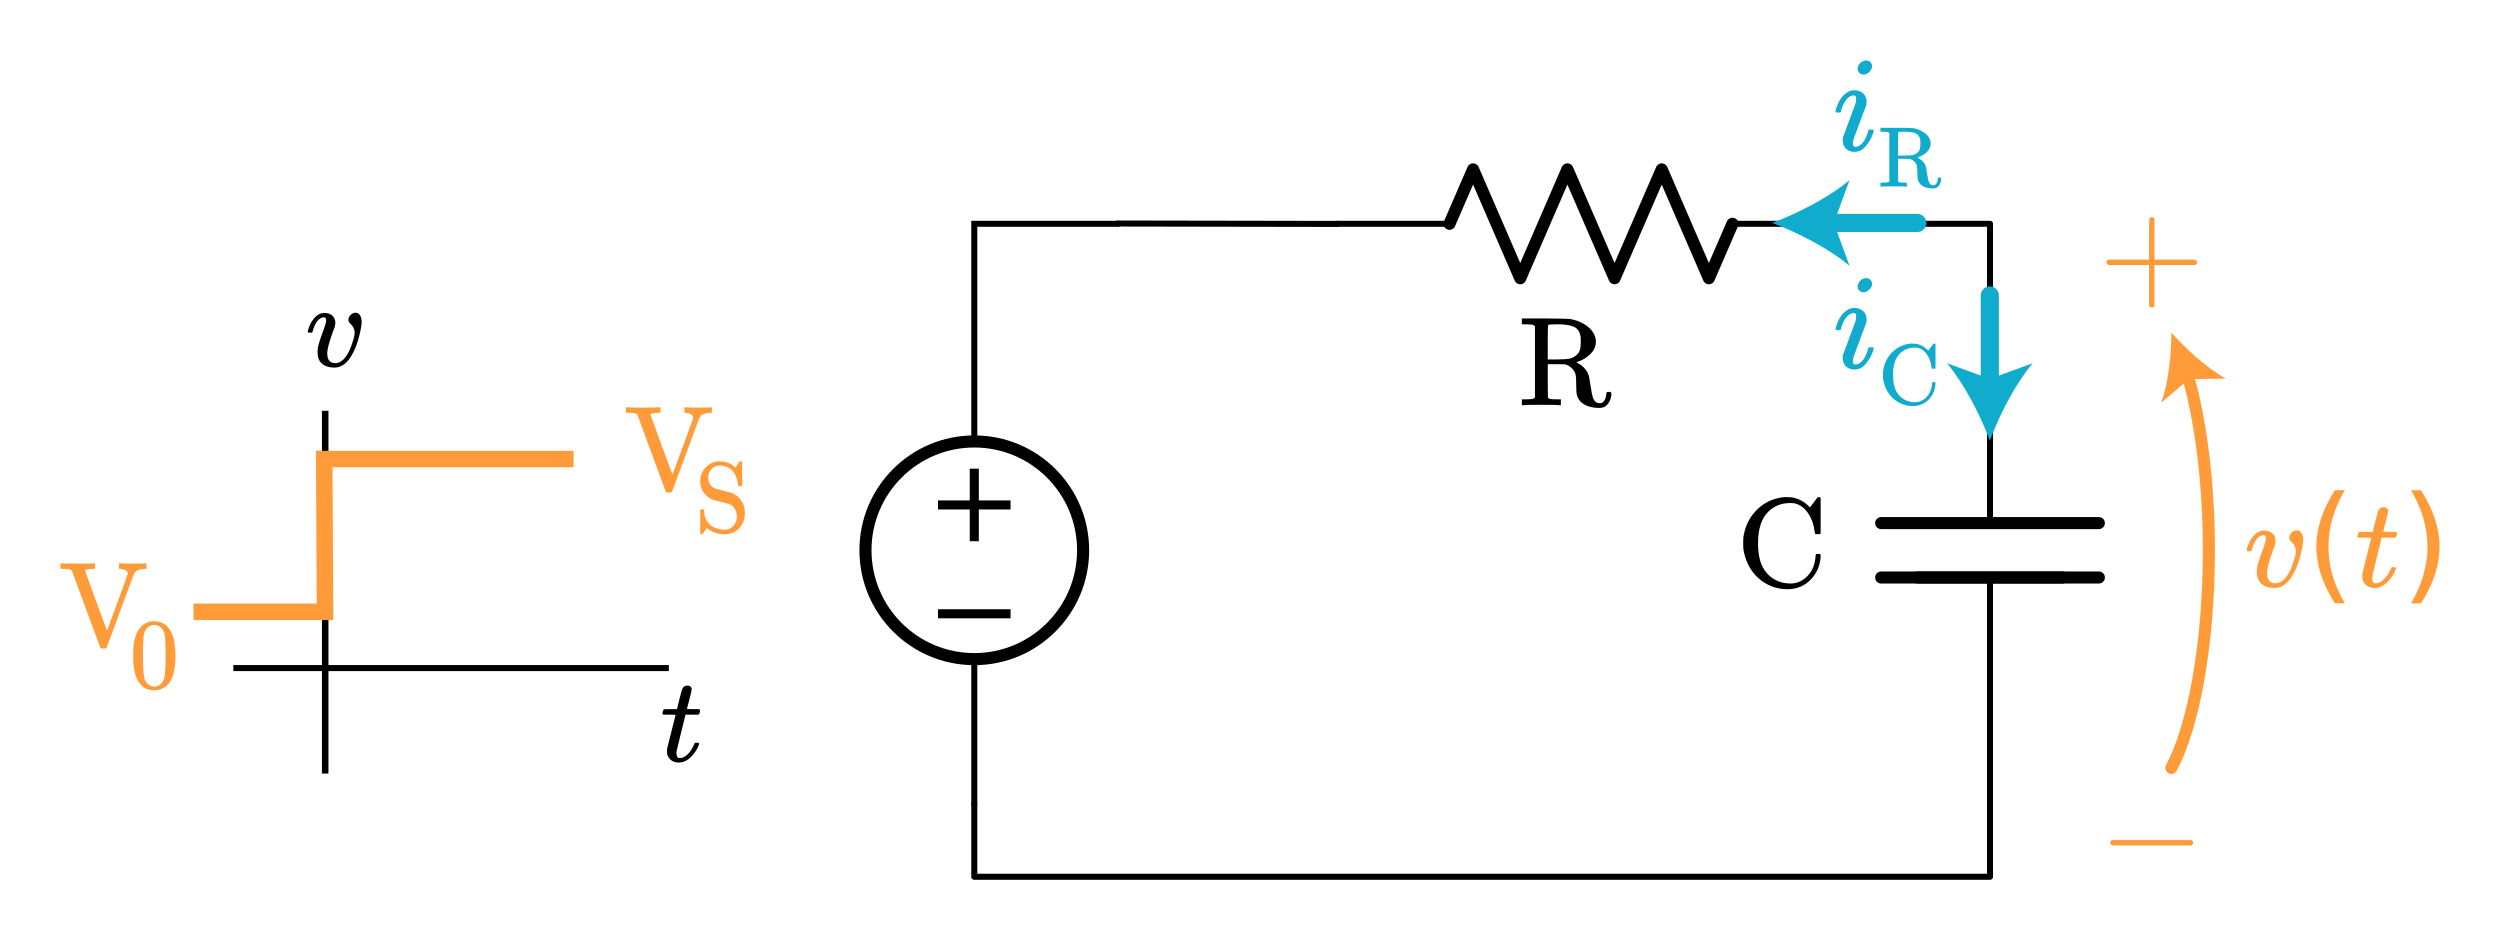 <?xml version="1.0" encoding="UTF-8" standalone="no"?>
<!-- Generator: Adobe Illustrator 19.1.0, SVG Export Plug-In . SVG Version: 6.00 Build 0)  -->

<svg
   xmlns:dc="http://purl.org/dc/elements/1.1/"
   xmlns:cc="http://creativecommons.org/ns#"
   xmlns:rdf="http://www.w3.org/1999/02/22-rdf-syntax-ns#"
   xmlns:svg="http://www.w3.org/2000/svg"
   xmlns="http://www.w3.org/2000/svg"
   xmlns:sodipodi="http://sodipodi.sourceforge.net/DTD/sodipodi-0.dtd"
   xmlns:inkscape="http://www.inkscape.org/namespaces/inkscape"
   version="1.1"
   id="Layer_1"
   x="0px"
   y="0px"
   viewBox="0 0 413.496 155.517"
   xml:space="preserve"
   inkscape:version="0.91 r13725"
   sodipodi:docname="rc_step2a.svg"
   width="413.496"
   height="155.517"><defs
     id="defs4921" /><sodipodi:namedview
     pagecolor="#ffffff"
     bordercolor="#666666"
     borderopacity="1"
     objecttolerance="10"
     gridtolerance="10"
     guidetolerance="10"
     inkscape:pageopacity="0"
     inkscape:pageshadow="2"
     inkscape:window-width="1252"
     inkscape:window-height="737"
     id="namedview4919"
     showgrid="false"
     fit-margin-top="10"
     fit-margin-left="10"
     fit-margin-right="10"
     fit-margin-bottom="10"
     inkscape:zoom="1.6348396"
     inkscape:cx="206.74811"
     inkscape:cy="77.758347"
     inkscape:window-x="0"
     inkscape:window-y="0"
     inkscape:window-maximized="0"
     inkscape:current-layer="Layer_1" /><style
     type="text/css"
     id="style4823">
	.st0{fill:none;stroke:#000000;stroke-width:0.5;stroke-linecap:round;stroke-miterlimit:10;}
	.st1{fill:none;stroke:#000000;stroke-width:0.5;stroke-miterlimit:10;}
	.st2{fill:none;stroke:#11ACCD;stroke-width:3;stroke-linecap:round;stroke-miterlimit:10;}
	.st3{fill:#11ACCD;}
	.st4{fill:none;stroke:#11ACCD;stroke-width:4;stroke-miterlimit:10;}
	.st5{fill:none;stroke:#000000;stroke-linecap:round;stroke-linejoin:round;stroke-miterlimit:10;}
	.st6{fill:none;stroke:#000000;stroke-width:2;stroke-linecap:round;stroke-linejoin:round;stroke-miterlimit:10;}
	.st7{fill:none;stroke:#000000;stroke-width:2;stroke-miterlimit:10;}
	.st8{fill:none;stroke:#000000;stroke-linecap:round;stroke-miterlimit:10;}
	.st9{fill:none;stroke:#000000;stroke-width:1.5;stroke-miterlimit:10;}
	.st10{fill:none;stroke:#000000;stroke-width:1.5;stroke-linecap:round;stroke-miterlimit:10;}
	.st11{fill:none;stroke:#000000;stroke-width:2;stroke-linecap:round;stroke-miterlimit:10;}
	.st12{fill:none;}
	.st13{stroke:#000000;stroke-linecap:round;stroke-linejoin:round;stroke-miterlimit:10;}
	.st14{fill:none;stroke:#000000;stroke-miterlimit:10;}
	.st15{fill:#FFFFFF;stroke:#000000;stroke-miterlimit:10;}
	.st16{fill:#FF9C39;}
	.st17{fill:none;stroke:#E07D10;stroke-width:2;stroke-linecap:round;stroke-miterlimit:10;}
	.st18{fill:#E07D10;}
	.st19{fill:none;stroke:#FF9C39;stroke-width:2;stroke-linecap:round;stroke-miterlimit:10;}
	.st20{fill:none;stroke:#FF9C39;stroke-width:3;stroke-linecap:round;stroke-miterlimit:10;}
	.st21{fill:none;stroke:#1FAB54;stroke-width:3;stroke-miterlimit:10;}
	.st22{fill:#1FAB54;}
	.st23{font-family:'KaTeX_Main-Regular';}
	.st24{font-size:21px;}
	.st25{font-family:'KaTeX_Main-Italic';}
	.st26{fill:none;stroke:#11ACCD;stroke-width:2;stroke-linecap:round;stroke-miterlimit:10;}
</style><circle
     style="fill:none;stroke:#000000;stroke-width:2;stroke-miterlimit:10"
     id="circle4843"
     r="18"
     cy="91.017"
     cx="161.145"
     class="st7" /><path
     style="color:#000000;font-style:normal;font-variant:normal;font-weight:normal;font-stretch:normal;font-size:medium;line-height:normal;font-family:sans-serif;text-indent:0;text-align:start;text-decoration:none;text-decoration-line:none;text-decoration-style:solid;text-decoration-color:#000000;letter-spacing:normal;word-spacing:normal;text-transform:none;direction:ltr;block-progression:tb;writing-mode:lr-tb;baseline-shift:baseline;text-anchor:start;white-space:normal;clip-rule:nonzero;display:inline;overflow:visible;visibility:visible;opacity:1;isolation:auto;mix-blend-mode:normal;color-interpolation:sRGB;color-interpolation-filters:linearRGB;solid-color:#000000;solid-opacity:1;fill:#000000;fill-opacity:1;fill-rule:nonzero;stroke:none;stroke-width:1;stroke-linecap:round;stroke-linejoin:miter;stroke-miterlimit:10;stroke-dasharray:none;stroke-dashoffset:0;stroke-opacity:1;color-rendering:auto;image-rendering:auto;shape-rendering:auto;text-rendering:auto;enable-background:accumulate"
     d="m 160.645,36.517 0,36.5 a 0.5,0.5 0 1 0 1,0 l 0,-35.5 11.465,0 12.035,0 0,-1 -12,0 -12.5,0 z"
     id="polyline4845"
     inkscape:connector-curvature="0" /><line
     style="fill:none;stroke:#000000;stroke-linecap:round;stroke-linejoin:round;stroke-miterlimit:10"
     id="line4847"
     y2="133.017"
     x2="161.145"
     y1="109.017"
     x1="161.145"
     class="st5" /><line
     style="fill:none;stroke:#000000;stroke-width:1.5;stroke-miterlimit:10"
     id="line4849"
     y2="89.517"
     x2="161.145"
     y1="77.517"
     x1="161.145"
     class="st9" /><line
     style="fill:none;stroke:#000000;stroke-width:1.5;stroke-miterlimit:10"
     id="line4851"
     y2="83.517"
     x2="167.145"
     y1="83.517"
     x1="155.145"
     class="st9" /><line
     style="fill:none;stroke:#000000;stroke-width:1.5;stroke-miterlimit:10"
     id="line4853"
     y2="101.517"
     x2="167.145"
     y1="101.517"
     x1="155.145"
     class="st9" /><g
     id="g4855"
     transform="translate(107.145,-16.983)"><polyline
       class="st5"
       points="222,112.5 222,150 222,162 54,162 54,150  "
       id="polyline4857"
       style="fill:none;stroke:#000000;stroke-linecap:round;stroke-linejoin:round;stroke-miterlimit:10" /><line
       class="st6"
       x1="234"
       y1="112.5"
       x2="210"
       y2="112.5"
       id="line4859"
       style="fill:none;stroke:#000000;stroke-width:2;stroke-linecap:round;stroke-linejoin:round;stroke-miterlimit:10" /><line
       class="st6"
       x1="240"
       y1="112.5"
       x2="204"
       y2="112.5"
       id="line4861"
       style="fill:none;stroke:#000000;stroke-width:2;stroke-linecap:round;stroke-linejoin:round;stroke-miterlimit:10" /><polyline
       class="st6"
       points="204,103.5 222,103.5 240,103.5  "
       id="polyline4863"
       style="fill:none;stroke:#000000;stroke-width:2;stroke-linecap:round;stroke-linejoin:round;stroke-miterlimit:10" /><polyline
       class="st5"
       points="222,103.5 222,66 222,54 198,54  "
       id="polyline4865"
       style="fill:none;stroke:#000000;stroke-linecap:round;stroke-linejoin:round;stroke-miterlimit:10" /></g><g
     id="g4867"
     transform="translate(107.145,-16.983)"><line
       class="st5"
       x1="179.4"
       y1="54"
       x2="198"
       y2="54"
       id="line4869"
       style="fill:none;stroke:#000000;stroke-linecap:round;stroke-linejoin:round;stroke-miterlimit:10" /><polyline
       class="st6"
       points="132.6,54 136.5,45 144.3,63 152.1,45 159.9,63 167.7,45 175.5,63 179.4,54  "
       id="polyline4871"
       style="fill:none;stroke:#000000;stroke-width:2;stroke-linecap:round;stroke-linejoin:round;stroke-miterlimit:10" /><line
       class="st5"
       x1="114"
       y1="54"
       x2="132.6"
       y2="54"
       id="line4873"
       style="fill:none;stroke:#000000;stroke-linecap:round;stroke-linejoin:round;stroke-miterlimit:10" /><rect
       x="114"
       y="42"
       class="st12"
       width="84"
       height="24"
       id="rect4875"
       style="fill:none" /></g><g
     style="font-style:normal;font-variant:normal;font-weight:normal;font-stretch:normal;font-size:21px;line-height:125%;font-family:KaTeX_Main;-inkscape-font-specification:'KaTeX_Main, Normal';text-align:start;writing-mode:lr-tb;text-anchor:start"
     id="text4877"><path
       d="m 253.875,53.955 q -0.21,-0.21 -0.42,-0.252 -0.189,-0.042 -1.05,-0.063 l -0.693,0 0,-0.966 3.675,0 q 3.906,0.021 4.305,0.084 0.063,0.021 0.273,0.063 0.945,0.189 1.68,0.588 1.995,1.008 2.289,2.751 0.021,0.105 0.021,0.336 0,1.176 -0.903,2.058 -0.882,0.882 -2.1,1.281 -0.042,0.021 -0.105,0.042 -0.042,0 -0.084,0.021 l -0.042,0.021 q 0.063,0.063 0.231,0.126 1.512,0.84 1.869,2.226 0.021,0.084 0.231,1.386 0.21,1.302 0.231,1.386 0.147,0.756 0.357,1.113 0.231,0.357 0.588,0.483 0.084,0.042 0.357,0.042 l 0.105,0 q 0.273,0 0.504,-0.231 0.42,-0.42 0.483,-1.26 0,-0.231 0.063,-0.294 0.084,-0.084 0.357,-0.084 0.252,0 0.336,0.063 0.084,0.042 0.084,0.252 0,0.756 -0.378,1.386 -0.357,0.609 -0.882,0.84 -0.336,0.126 -0.882,0.126 -3.129,-0.126 -3.612,-2.352 -0.042,-0.231 -0.063,-1.533 0,-1.302 -0.126,-1.743 -0.189,-0.567 -0.63,-0.966 -0.42,-0.42 -0.966,-0.588 l -0.21,-0.042 -1.386,-0.021 -1.386,0 0,2.751 0.021,2.751 q 0.147,0.21 0.357,0.252 0.231,0.042 1.092,0.063 l 0.693,0 0,0.966 -0.231,0 q -0.336,-0.063 -2.982,-0.063 -2.667,0 -3.003,0.063 l -0.231,0 0,-0.966 0.693,0 q 0.861,-0.021 1.05,-0.063 0.21,-0.042 0.42,-0.252 l 0,-11.781 z m 7.56,1.743 q -0.21,-1.26 -1.134,-1.659 -0.903,-0.399 -2.772,-0.399 -0.315,0 -0.714,0.021 -0.399,0 -0.42,0 -0.273,0.021 -0.336,0.168 -0.063,0.084 -0.063,2.856 l 0,2.772 1.218,0 q 1.575,0 2.331,-0.126 0.756,-0.147 1.323,-0.714 0.357,-0.357 0.462,-0.798 0.126,-0.441 0.126,-1.281 0,-0.672 -0.021,-0.84 z"
       style="font-style:normal;font-variant:normal;font-weight:normal;font-stretch:normal;font-size:21px;line-height:125%;font-family:KaTeX_Main;-inkscape-font-specification:'KaTeX_Main, Normal';text-align:start;writing-mode:lr-tb;text-anchor:start"
       id="path4187" /></g><g
     style="font-style:normal;font-variant:normal;font-weight:normal;font-stretch:normal;font-size:21px;line-height:125%;font-family:KaTeX_Main;-inkscape-font-specification:'KaTeX_Main, Normal';text-align:start;writing-mode:lr-tb;text-anchor:start"
     id="text4879"><path
       d="m 301.006,91.62 0.126,0.126 0,0.315 q -0.105,1.89 -1.239,3.339 -1.134,1.449 -2.919,1.911 -0.609,0.147 -1.365,0.147 -0.777,0 -1.323,-0.126 -2.352,-0.462 -3.969,-2.226 -1.596,-1.764 -1.974,-4.368 -0.021,-0.189 -0.021,-0.903 0,-0.693 0.021,-0.903 0.357,-2.562 1.974,-4.326 1.617,-1.785 3.969,-2.268 0.672,-0.126 1.071,-0.126 0.042,0 0.168,0.021 0.126,0 0.189,0 0.504,0 0.714,0.042 1.533,0.273 2.667,1.386 l 0.273,0.252 0.63,-0.819 q 0.567,-0.777 0.651,-0.861 0.021,0 0.084,0 0.063,-0.021 0.126,-0.021 0.147,0 0.273,0.126 l 0,5.88 -0.126,0.126 -0.714,0 q -0.126,-0.126 -0.147,-0.357 -0.189,-1.722 -1.008,-2.982 -0.819,-1.26 -1.995,-1.659 -0.399,-0.147 -1.05,-0.147 -2.184,0 -3.654,1.47 -1.659,1.659 -1.659,5.166 0,2.541 0.798,4.011 0.651,1.239 1.848,1.953 1.218,0.714 2.709,0.714 1.533,0 2.667,-1.092 1.134,-1.113 1.386,-2.604 0.105,-0.525 0.105,-0.924 0,-0.147 0.126,-0.273 l 0.588,0 z"
       style="font-style:normal;font-variant:normal;font-weight:normal;font-stretch:normal;font-size:21px;line-height:125%;font-family:KaTeX_Main;-inkscape-font-specification:'KaTeX_Main, Normal';text-align:start;writing-mode:lr-tb;text-anchor:start"
       id="path4190" /></g><g
     style="font-style:normal;font-variant:normal;font-weight:normal;font-stretch:normal;font-size:22.5px;line-height:125%;font-family:KaTeX_Main;-inkscape-font-specification:'KaTeX_Main, Normal';text-align:start;writing-mode:lr-tb;text-anchor:start;fill:#ff9c39"
     id="text4881"><path
       d="m 349.35,139.842 q -0.315,-0.158 -0.315,-0.45 0,-0.292 0.315,-0.45 l 13.072,0 q 0.338,0.18 0.338,0.45 0,0.27 -0.338,0.45 l -13.072,0 z"
       style="font-style:normal;font-variant:normal;font-weight:normal;font-stretch:normal;font-size:22.5px;line-height:125%;font-family:KaTeX_Main;-inkscape-font-specification:'KaTeX_Main, Normal';text-align:start;writing-mode:lr-tb;text-anchor:start;fill:#ff9c39"
       id="path4193" /></g><g
     style="font-style:normal;font-variant:normal;font-weight:normal;font-stretch:normal;font-size:21px;line-height:125%;font-family:KaTeX_Math;-inkscape-font-specification:'KaTeX_Math, Normal';text-align:start;writing-mode:lr-tb;text-anchor:start;fill:#ff9c39"
     id="text4883"><path
       d="m 376.206,97.248 q -1.344,0 -2.142,-0.672 -0.777,-0.693 -0.777,-2.016 0,-0.378 0.042,-0.714 0.189,-1.008 0.987,-3.087 l 0.336,-1.008 q 0.126,-0.378 0.126,-0.714 0,-0.525 -0.399,-0.525 -0.147,0 -0.336,0.063 -1.071,0.378 -1.617,2.415 0,0.021 -0.021,0.084 -0.021,0.042 -0.042,0.063 0,0 -0.021,0.021 -0.021,0.021 -0.084,0.021 -0.042,0 -0.084,0 -0.042,0 -0.168,0 l -0.294,0 q -0.126,-0.126 -0.126,-0.189 0,-0.063 0.063,-0.315 0.504,-1.659 1.554,-2.478 0.567,-0.441 1.302,-0.441 0.819,0 1.344,0.462 0.525,0.462 0.525,1.218 0,0.357 -0.063,0.546 0,0.147 -0.315,0.924 -0.966,2.625 -1.029,3.738 0,0.567 0.105,0.924 0.273,0.903 1.323,0.903 0.567,0 1.008,-0.336 1.302,-0.861 2.163,-3.969 0.168,-0.588 0.168,-0.966 0,-0.924 -0.819,-1.659 -0.273,-0.252 -0.273,-0.567 0,-0.483 0.378,-0.861 0.399,-0.399 0.882,-0.399 0.504,0 0.777,0.483 0.273,0.462 0.273,1.113 0,0.735 -0.42,2.415 -0.399,1.617 -1.008,2.814 -1.323,2.709 -3.318,2.709 z"
       style="font-style:normal;font-variant:normal;font-weight:normal;font-stretch:normal;font-size:21px;line-height:125%;font-family:KaTeX_Math;-inkscape-font-specification:'KaTeX_Math, Normal';text-align:start;writing-mode:lr-tb;text-anchor:start;fill:#ff9c39"
       id="path4196" /><path
       d="m 387.828,81.083 q -1.374,2.358 -2.041,4.666 -0.666,2.307 -0.666,4.676 0,2.369 0.666,4.696 0.677,2.317 2.041,4.666 l -1.641,0 q -1.538,-2.41 -2.307,-4.737 -0.759,-2.328 -0.759,-4.625 0,-2.287 0.759,-4.604 0.759,-2.317 2.307,-4.737 l 1.641,0 z"
       style="font-style:normal;font-variant:normal;font-weight:normal;font-stretch:normal;font-size:21px;line-height:125%;font-family:KaTeX_Math;-inkscape-font-specification:'KaTeX_Math, Normal';text-align:start;writing-mode:lr-tb;text-anchor:start;fill:#ff9c39"
       id="path4198" /><path
       d="m 390.066,88.932 q -0.147,-0.147 -0.147,-0.21 0,-0.084 0.063,-0.336 0.084,-0.273 0.105,-0.294 0.042,-0.105 0.189,-0.105 0.168,-0.021 1.071,-0.021 l 1.113,0 0.399,-1.68 q 0.441,-1.701 0.504,-1.827 0.252,-0.588 0.966,-0.588 0.273,0.021 0.462,0.189 0.21,0.168 0.21,0.441 0,0.252 -0.399,1.785 -0.084,0.357 -0.21,0.798 -0.105,0.42 -0.168,0.63 l -0.042,0.21 q 0,0.042 1.05,0.042 l 1.071,0 q 0.147,0.147 0.147,0.231 0,0.462 -0.273,0.735 l -2.247,0 -0.756,3.045 q -0.777,3.129 -0.798,3.297 -0.021,0.105 -0.021,0.315 0,0.882 0.567,0.882 0.147,0 0.252,-0.021 1.05,-0.189 1.911,-1.68 0.21,-0.336 0.378,-0.777 0.042,-0.126 0.105,-0.147 0.063,-0.042 0.315,-0.042 0.42,0 0.42,0.168 0,0.042 -0.084,0.252 -0.231,0.672 -0.756,1.365 -0.504,0.672 -1.029,1.071 -0.777,0.588 -1.659,0.588 -0.756,0 -1.302,-0.378 -0.525,-0.399 -0.714,-1.029 -0.042,-0.168 -0.042,-0.567 l 0,-0.378 0.735,-2.94 q 0.735,-2.961 0.756,-2.982 0,-0.042 -1.071,-0.042 l -1.071,0 z"
       style="font-style:normal;font-variant:normal;font-weight:normal;font-stretch:normal;font-size:21px;line-height:125%;font-family:KaTeX_Math;-inkscape-font-specification:'KaTeX_Math, Normal';text-align:start;writing-mode:lr-tb;text-anchor:start;fill:#ff9c39"
       id="path4200" /><path
       d="m 398.79,81.083 1.641,0 q 1.538,2.42 2.297,4.737 0.769,2.317 0.769,4.604 0,2.297 -0.769,4.625 -0.759,2.328 -2.297,4.737 l -1.641,0 q 1.364,-2.348 2.03,-4.666 0.677,-2.328 0.677,-4.696 0,-2.369 -0.677,-4.676 -0.667,-2.307 -2.03,-4.666 z"
       style="font-style:normal;font-variant:normal;font-weight:normal;font-stretch:normal;font-size:21px;line-height:125%;font-family:KaTeX_Math;-inkscape-font-specification:'KaTeX_Math, Normal';text-align:start;writing-mode:lr-tb;text-anchor:start;fill:#ff9c39"
       id="path4202" /></g><g
     style="font-style:normal;font-variant:normal;font-weight:normal;font-stretch:normal;font-size:20px;line-height:125%;font-family:KaTeX_Main;-inkscape-font-specification:'KaTeX_Main, Normal';text-align:start;writing-mode:lr-tb;text-anchor:start;fill:#ff9c39"
     id="text4887"><path
       d="m 11.9,94.426 q -0.22,-0.22 -0.4,-0.26 -0.18,-0.06 -0.92,-0.08 l -0.58,0 0,-0.92 0.18,0 q 0.28,0.06 2.48,0.06 2.4,0 2.84,-0.06 l 0.22,0 0,0.92 -0.42,0 q -0.92,0.02 -1.14,0.22 -0.08,0.06 -0.08,0.12 0,0.04 1.8,4.96 1.8,4.92 1.82,4.92 0.78,-2.1 1.72,-4.64 1.7,-4.6 1.7,-4.78 0,-0.38 -0.42,-0.58 -0.42,-0.22 -0.92,-0.22 l -0.1,0 0,-0.92 0.18,0 q 0.34,0.06 2.3,0.06 1.72,0 1.94,-0.06 l 0.12,0 0,0.92 -0.14,0 q -1.48,0 -1.92,0.82 0,0.02 -2.26,6.1 -2.24,6.08 -2.26,6.1 -0.06,0.16 -0.36,0.16 l -0.18,0 -0.18,0 q -0.28,0 -0.34,-0.16 -0.04,-0.04 -2.34,-6.34 -2.34,-6.28 -2.34,-6.34 z"
       style="font-style:normal;font-variant:normal;font-weight:normal;font-stretch:normal;font-size:20px;line-height:125%;font-family:KaTeX_Main;-inkscape-font-specification:'KaTeX_Main, Normal';text-align:start;writing-mode:lr-tb;text-anchor:start;fill:#ff9c39"
       id="path4205" /></g><g
     style="font-style:normal;font-variant:normal;font-weight:normal;font-stretch:normal;font-size:16.621px;line-height:125%;font-family:KaTeX_Main;-inkscape-font-specification:'KaTeX_Main, Normal';text-align:start;writing-mode:lr-tb;text-anchor:start;fill:#ff9c39"
     id="text4889"><path
       d="m 22.966,104.095 q 0.931,-1.346 2.543,-1.346 1.213,0 2.128,0.831 0.449,0.432 0.765,1.13 0.615,1.38 0.615,3.79 0,2.576 -0.715,3.939 -0.465,0.964 -1.363,1.396 -0.698,0.349 -1.413,0.349 -1.911,0 -2.792,-1.745 -0.715,-1.363 -0.715,-3.939 0,-1.546 0.199,-2.543 0.216,-1.014 0.748,-1.862 z m 3.74,-0.199 q -0.482,-0.532 -1.18,-0.532 -0.698,0 -1.197,0.532 -0.366,0.382 -0.499,0.931 -0.133,0.548 -0.166,1.895 0,0.1 -0.017,0.648 0,0.548 0,0.914 0,1.596 0.033,2.227 0.066,1.163 0.199,1.679 0.133,0.499 0.499,0.864 0.449,0.499 1.147,0.499 0.681,0 1.13,-0.499 0.366,-0.366 0.499,-0.864 0.133,-0.515 0.199,-1.679 0.033,-0.632 0.033,-2.227 0,-0.366 -0.017,-0.914 0,-0.548 0,-0.648 -0.033,-1.346 -0.166,-1.895 -0.133,-0.548 -0.499,-0.931 z"
       style="font-style:normal;font-variant:normal;font-weight:normal;font-stretch:normal;font-size:16.621px;line-height:125%;font-family:KaTeX_Main;-inkscape-font-specification:'KaTeX_Main, Normal';text-align:start;writing-mode:lr-tb;text-anchor:start;fill:#ff9c39"
       id="path4208" /></g><g
     style="font-style:normal;font-variant:normal;font-weight:normal;font-stretch:normal;font-size:20px;line-height:125%;font-family:KaTeX_Main;-inkscape-font-specification:'KaTeX_Main, Normal';text-align:start;writing-mode:lr-tb;text-anchor:start;fill:#ff9c39;fill-opacity:1;stroke:none;stroke-opacity:1"
     id="text4893"><path
       d="m 105.425,68.617 q -0.22,-0.22 -0.4,-0.26 -0.18,-0.06 -0.92,-0.08 l -0.58,0 0,-0.92 0.18,0 q 0.28,0.06 2.48,0.06 2.4,0 2.84,-0.06 l 0.22,0 0,0.92 -0.42,0 q -0.92,0.02 -1.14,0.22 -0.08,0.06 -0.08,0.12 0,0.04 1.8,4.96 1.8,4.92 1.82,4.92 0.78,-2.1 1.72,-4.64 1.7,-4.6 1.7,-4.78 0,-0.38 -0.42,-0.58 -0.42,-0.22 -0.92,-0.22 l -0.1,0 0,-0.92 0.18,0 q 0.34,0.06 2.3,0.06 1.72,0 1.94,-0.06 l 0.12,0 0,0.92 -0.14,0 q -1.48,0 -1.92,0.82 0,0.02 -2.26,6.1 -2.24,6.08 -2.26,6.1 -0.06,0.16 -0.36,0.16 l -0.18,0 -0.18,0 q -0.28,0 -0.34,-0.16 -0.04,-0.04 -2.34,-6.34 -2.34,-6.28 -2.34,-6.34 z"
       style="font-style:normal;font-variant:normal;font-weight:normal;font-stretch:normal;font-size:20px;line-height:125%;font-family:KaTeX_Main;-inkscape-font-specification:'KaTeX_Main, Normal';text-align:start;writing-mode:lr-tb;text-anchor:start;fill:#ff9c39;fill-opacity:1;stroke:none;stroke-opacity:1"
       id="path4211" /></g><g
     style="font-style:normal;font-variant:normal;font-weight:normal;font-stretch:normal;font-size:16.621px;line-height:125%;font-family:KaTeX_Main;-inkscape-font-specification:'KaTeX_Main, Normal';text-align:start;writing-mode:lr-tb;text-anchor:start;fill:#ff9c39;fill-opacity:1;stroke:none;stroke-opacity:1"
     id="text4895"><path
       d="m 116.374,84.237 q 0.1,0.1 0.1,0.216 0,1.479 0.947,2.327 0.964,0.831 2.543,0.831 0.199,0 0.266,-0.017 0.731,-0.15 1.18,-0.748 0.465,-0.598 0.465,-1.413 0,-0.715 -0.382,-1.296 -0.366,-0.598 -0.947,-0.798 -0.931,-0.233 -1.23,-0.316 -1.247,-0.299 -1.28,-0.316 -0.964,-0.332 -1.596,-1.163 -0.632,-0.848 -0.632,-1.961 0,-0.997 0.515,-1.778 0.515,-0.781 1.28,-1.163 0.665,-0.332 1.33,-0.332 1.313,0 2.128,0.565 0.249,0.166 0.565,0.482 l 0.349,-0.515 q 0.083,-0.116 0.166,-0.249 0.1,-0.133 0.166,-0.216 l 0.05,-0.066 q 0.017,0 0.067,0 0.05,-0.017 0.1,-0.017 0.116,0 0.216,0.1 l 0,3.939 -0.1,0.1 -0.299,0 q -0.183,0 -0.216,-0.05 -0.033,-0.05 -0.083,-0.332 -0.283,-2.094 -1.679,-2.776 -0.615,-0.266 -1.247,-0.266 -0.864,0 -1.429,0.565 -0.548,0.549 -0.548,1.429 0,0.565 0.283,1.047 0.283,0.465 0.798,0.731 0.166,0.083 1.562,0.416 1.18,0.316 1.263,0.349 0.947,0.366 1.546,1.247 0.615,0.864 0.615,2.044 0,1.363 -0.748,2.31 -0.748,0.931 -1.961,1.18 -0.166,0.033 -0.598,0.033 -1.762,0 -2.859,-0.964 -0.083,-0.083 -0.116,-0.066 -0.067,0.083 -0.249,0.349 -0.183,0.249 -0.332,0.449 -0.15,0.216 -0.15,0.233 -0.033,0.017 -0.166,0.017 -0.116,0 -0.216,-0.1 l 0,-1.945 q 0,-1.978 0.017,-2.011 0.033,-0.083 0.332,-0.083 l 0.216,0 z"
       style="font-style:normal;font-variant:normal;font-weight:normal;font-stretch:normal;font-size:16.621px;line-height:125%;font-family:KaTeX_Main;-inkscape-font-specification:'KaTeX_Main, Normal';text-align:start;writing-mode:lr-tb;text-anchor:start;fill:#ff9c39;fill-opacity:1;stroke:none;stroke-opacity:1"
       id="path4214" /></g><g
     style="font-style:normal;font-variant:normal;font-weight:normal;font-stretch:normal;font-size:22.5px;line-height:125%;font-family:KaTeX_Main;-inkscape-font-specification:'KaTeX_Main, Normal';text-align:start;writing-mode:lr-tb;text-anchor:start;fill:#ff9c39"
     id="text4897"><path
       d="m 348.72,43.843 q -0.315,-0.158 -0.315,-0.45 0,-0.292 0.315,-0.45 l 6.728,0 0,-3.375 0.022,-3.375 q 0.225,-0.292 0.427,-0.292 0.292,0 0.45,0.338 l 0,6.705 6.705,0 q 0.338,0.18 0.338,0.45 0,0.27 -0.338,0.45 l -6.705,0 0,6.705 q -0.158,0.315 -0.45,0.315 -0.292,0 -0.45,-0.315 l 0,-6.705 -6.728,0 z"
       style="font-style:normal;font-variant:normal;font-weight:normal;font-stretch:normal;font-size:22.5px;line-height:125%;font-family:KaTeX_Main;-inkscape-font-specification:'KaTeX_Main, Normal';text-align:start;writing-mode:lr-tb;text-anchor:start;fill:#ff9c39"
       id="path4217" /></g><g
     id="g4899"
     transform="translate(107.145,-16.983)"><g
       id="g4901"><path
         class="st19"
         d="m 252,144 c 3.7,-7 6.2,-20.5 6.2,-36 0,-11.4 -1.4,-21.8 -3.6,-29.3"
         id="path4903"
         inkscape:connector-curvature="0"
         style="fill:none;stroke:#ff9c39;stroke-width:2;stroke-linecap:round;stroke-miterlimit:10" /><g
         id="g4905"><path
           class="st16"
           d="m 252,72 c 2.4,2.7 5.9,5.9 9,7.6 l -6.1,0.1 -4.6,3.9 c 1.2,-3.2 1.7,-8 1.7,-11.6 z"
           id="path4907"
           inkscape:connector-curvature="0"
           style="fill:#ff9c39" /></g></g></g><path
     style="fill:none;fill-rule:evenodd;stroke:#000000;stroke-width:1px;stroke-linecap:butt;stroke-linejoin:miter;stroke-opacity:1"
     d="m 184.65,36.971 36.747,0.065"
     id="path4962"
     inkscape:connector-curvature="0" /><path
     style="fill:none;fill-rule:evenodd;stroke:#000000;stroke-width:1px;stroke-linecap:butt;stroke-linejoin:miter;stroke-opacity:1"
     d="m 38.595,110.498 72.03,0"
     id="path4964"
     inkscape:connector-curvature="0" /><path
     style="fill:none;fill-rule:evenodd;stroke:#000000;stroke-width:1.077;stroke-linecap:butt;stroke-linejoin:miter;stroke-miterlimit:4;stroke-dasharray:none;stroke-opacity:1"
     d="m 53.788,67.946 0,59.997"
     id="path4966"
     inkscape:connector-curvature="0" /><path
     style="fill:none;fill-rule:evenodd;stroke:#ff9c39;stroke-width:2.731;stroke-linecap:butt;stroke-linejoin:miter;stroke-miterlimit:4;stroke-dasharray:none;stroke-opacity:1"
     d="m 32.014,101.191 21.745,0 -0.132,-25.266 41.241,0"
     id="path4968"
     inkscape:connector-curvature="0"
     sodipodi:nodetypes="cccc" /><g
     style="font-style:normal;font-variant:normal;font-weight:normal;font-stretch:normal;font-size:40px;line-height:125%;font-family:KaTeX_Main;-inkscape-font-specification:'KaTeX_Main, Normal';text-align:start;letter-spacing:0px;word-spacing:0px;writing-mode:lr-tb;text-anchor:start;fill:#000000;fill-opacity:1;stroke:none;stroke-width:1px;stroke-linecap:butt;stroke-linejoin:miter;stroke-opacity:1"
     id="text5098"><path
       d="m 109.704,118.204 q -0.14,-0.14 -0.14,-0.2 0,-0.08 0.06,-0.32 0.08,-0.26 0.1,-0.28 0.04,-0.1 0.18,-0.1 0.16,-0.02 1.02,-0.02 l 1.06,0 0.38,-1.6 q 0.42,-1.62 0.48,-1.74 0.24,-0.56 0.92,-0.56 0.26,0.02 0.44,0.18 0.2,0.16 0.2,0.42 0,0.24 -0.38,1.7 -0.08,0.34 -0.2,0.76 -0.1,0.4 -0.16,0.6 l -0.04,0.2 q 0,0.04 1,0.04 l 1.02,0 q 0.14,0.14 0.14,0.22 0,0.44 -0.26,0.7 l -2.14,0 -0.72,2.9 q -0.74,2.98 -0.76,3.14 -0.02,0.1 -0.02,0.3 0,0.84 0.54,0.84 0.14,0 0.24,-0.02 1,-0.18 1.82,-1.6 0.2,-0.32 0.36,-0.74 0.04,-0.12 0.1,-0.14 0.06,-0.04 0.3,-0.04 0.4,0 0.4,0.16 0,0.04 -0.08,0.24 -0.22,0.64 -0.72,1.3 -0.48,0.64 -0.98,1.02 -0.74,0.56 -1.58,0.56 -0.72,0 -1.24,-0.36 -0.5,-0.38 -0.68,-0.98 -0.04,-0.16 -0.04,-0.54 l 0,-0.36 0.7,-2.8 q 0.7,-2.82 0.72,-2.84 0,-0.04 -1.02,-0.04 l -1.02,0 z"
       style="font-style:normal;font-variant:normal;font-weight:normal;font-stretch:normal;font-size:20px;line-height:125%;font-family:KaTeX_Math;-inkscape-font-specification:'KaTeX_Math, Normal';text-align:start;writing-mode:lr-tb;text-anchor:start"
       id="path4220" /></g><g
     style="font-style:normal;font-variant:normal;font-weight:normal;font-stretch:normal;font-size:40px;line-height:125%;font-family:KaTeX_Main;-inkscape-font-specification:'KaTeX_Main, Normal';text-align:start;letter-spacing:0px;word-spacing:0px;writing-mode:lr-tb;text-anchor:start;fill:#000000;fill-opacity:1;stroke:none;stroke-width:1px;stroke-linecap:butt;stroke-linejoin:miter;stroke-opacity:1"
     id="text5098-2"><path
       d="m 55.301,60.801 q -1.28,0 -2.04,-0.64 -0.74,-0.66 -0.74,-1.92 0,-0.36 0.04,-0.68 0.18,-0.96 0.94,-2.94 l 0.32,-0.96 q 0.12,-0.36 0.12,-0.68 0,-0.5 -0.38,-0.5 -0.14,0 -0.32,0.06 -1.02,0.36 -1.54,2.3 0,0.02 -0.02,0.08 -0.02,0.04 -0.04,0.06 0,0 -0.02,0.02 -0.02,0.02 -0.08,0.02 -0.04,0 -0.08,0 -0.04,0 -0.16,0 l -0.28,0 q -0.12,-0.12 -0.12,-0.18 0,-0.06 0.06,-0.3 0.48,-1.58 1.48,-2.36 0.54,-0.42 1.24,-0.42 0.78,0 1.28,0.44 0.5,0.44 0.5,1.16 0,0.34 -0.06,0.52 0,0.14 -0.3,0.88 -0.92,2.5 -0.98,3.56 0,0.54 0.1,0.88 0.26,0.86 1.26,0.86 0.54,0 0.96,-0.32 1.24,-0.82 2.06,-3.78 0.16,-0.56 0.16,-0.92 0,-0.88 -0.78,-1.58 -0.26,-0.24 -0.26,-0.54 0,-0.46 0.36,-0.82 0.38,-0.38 0.84,-0.38 0.48,0 0.74,0.46 0.26,0.44 0.26,1.06 0,0.7 -0.4,2.3 -0.38,1.54 -0.96,2.68 -1.26,2.58 -3.16,2.58 z"
       style="font-style:normal;font-variant:normal;font-weight:normal;font-stretch:normal;font-size:20px;line-height:125%;font-family:KaTeX_Math;-inkscape-font-specification:'KaTeX_Math, Normal';text-align:start;writing-mode:lr-tb;text-anchor:start"
       id="path4223" /></g><g
     style="font-style:normal;font-variant:normal;font-weight:normal;font-stretch:normal;font-size:22.5px;line-height:125%;font-family:KaTeX_Math;-inkscape-font-specification:'KaTeX_Math, Normal';text-align:start;writing-mode:lr-tb;text-anchor:start;fill:#11accd;stroke:none;stroke-width:3;stroke-miterlimit:10"
     id="text5965"><path
       d="m 307.254,11.372 q 0,-0.517 0.427,-0.945 0.427,-0.427 0.99,-0.427 0.405,0 0.675,0.27 0.292,0.27 0.292,0.675 0,0.495 -0.45,0.945 -0.45,0.45 -0.99,0.45 -0.405,0 -0.675,-0.27 -0.27,-0.27 -0.27,-0.698 z m -0.517,13.748 q -0.877,0 -1.417,-0.517 -0.54,-0.517 -0.54,-1.395 0,-0.383 0.045,-0.517 0,-0.045 1.035,-2.768 1.035,-2.745 1.035,-2.79 0.113,-0.36 0.113,-0.81 0,-0.54 -0.383,-0.54 l -0.045,0 q -0.54,0 -1.035,0.517 -0.72,0.743 -1.058,2.115 0,0.022 -0.022,0.09 -0.022,0.045 -0.045,0.068 0,0 -0.022,0.022 -0.022,0.022 -0.09,0.022 -0.045,0 -0.09,0 -0.045,0 -0.18,0 l -0.315,0 q -0.135,-0.135 -0.135,-0.203 0,-0.068 0.068,-0.315 0.585,-1.935 1.71,-2.7 0.608,-0.472 1.305,-0.472 0.9,0 1.485,0.517 0.585,0.517 0.585,1.395 0,0.292 -0.113,0.675 -0.022,0.045 -1.035,2.768 l -1.012,2.723 q -0.113,0.495 -0.113,0.72 0,0.562 0.383,0.562 0.315,0 0.562,-0.135 0.99,-0.472 1.552,-2.362 0.068,-0.27 0.113,-0.315 0.068,-0.045 0.383,-0.045 0.203,0 0.27,0.022 0.09,0 0.135,0.045 0.045,0.045 0.045,0.158 0,0.09 -0.068,0.292 -0.427,1.282 -1.238,2.228 -0.787,0.945 -1.867,0.945 z"
       style="font-style:normal;font-variant:normal;font-weight:normal;font-stretch:normal;font-size:22.5px;line-height:125%;font-family:KaTeX_Math;-inkscape-font-specification:'KaTeX_Math, Normal';text-align:start;writing-mode:lr-tb;text-anchor:start;fill:#11accd;stroke:none;stroke-width:3;stroke-miterlimit:10"
       id="path4226" /></g><g
     style="font-style:normal;font-variant:normal;font-weight:normal;font-stretch:normal;font-size:14.247px;line-height:125%;font-family:KaTeX_Main;-inkscape-font-specification:'KaTeX_Main, Normal';text-align:start;writing-mode:lr-tb;text-anchor:start;fill:#11accd;stroke:none"
     id="text5967"><path
       d="m 312.492,22.005 q -0.142,-0.142 -0.285,-0.171 -0.128,-0.028 -0.712,-0.043 l -0.47,0 0,-0.655 2.493,0 q 2.65,0.014 2.921,0.057 0.043,0.014 0.185,0.043 0.641,0.128 1.14,0.399 1.354,0.684 1.553,1.866 0.014,0.071 0.014,0.228 0,0.798 -0.613,1.396 -0.598,0.598 -1.425,0.869 -0.029,0.014 -0.071,0.028 -0.029,0 -0.057,0.014 l -0.029,0.014 q 0.043,0.043 0.157,0.085 1.026,0.57 1.268,1.51 0.014,0.057 0.157,0.94 0.142,0.883 0.157,0.94 0.1,0.513 0.242,0.755 0.157,0.242 0.399,0.328 0.057,0.028 0.242,0.028 l 0.071,0 q 0.185,0 0.342,-0.157 0.285,-0.285 0.328,-0.855 0,-0.157 0.043,-0.199 0.057,-0.057 0.242,-0.057 0.171,0 0.228,0.043 0.057,0.028 0.057,0.171 0,0.513 -0.256,0.94 -0.242,0.413 -0.598,0.57 -0.228,0.085 -0.598,0.085 -2.123,-0.085 -2.451,-1.596 -0.029,-0.157 -0.043,-1.04 0,-0.883 -0.086,-1.183 -0.128,-0.385 -0.427,-0.655 -0.285,-0.285 -0.655,-0.399 l -0.142,-0.028 -0.94,-0.014 -0.94,0 0,1.866 0.014,1.866 q 0.1,0.142 0.242,0.171 0.157,0.029 0.741,0.043 l 0.47,0 0,0.655 -0.157,0 q -0.228,-0.043 -2.023,-0.043 -1.809,0 -2.037,0.043 l -0.157,0 0,-0.655 0.47,0 q 0.584,-0.014 0.712,-0.043 0.142,-0.028 0.285,-0.171 l 0,-7.993 z m 5.129,1.183 q -0.142,-0.855 -0.769,-1.126 -0.613,-0.271 -1.881,-0.271 -0.214,0 -0.484,0.014 -0.271,0 -0.285,0 -0.185,0.014 -0.228,0.114 -0.043,0.057 -0.043,1.938 l 0,1.881 0.826,0 q 1.069,0 1.581,-0.085 0.513,-0.1 0.898,-0.484 0.242,-0.242 0.313,-0.541 0.086,-0.299 0.086,-0.869 0,-0.456 -0.014,-0.57 z"
       style="font-style:normal;font-variant:normal;font-weight:normal;font-stretch:normal;font-size:14.247px;line-height:125%;font-family:KaTeX_Main;-inkscape-font-specification:'KaTeX_Main, Normal';text-align:start;writing-mode:lr-tb;text-anchor:start;fill:#11accd;stroke:none"
       id="path4229" /></g><g
     style="font-style:normal;font-variant:normal;font-weight:normal;font-stretch:normal;font-size:22.5px;line-height:125%;font-family:KaTeX_Math;-inkscape-font-specification:'KaTeX_Math, Normal';text-align:start;writing-mode:lr-tb;text-anchor:start;fill:#11accd;stroke:none;stroke-width:3;stroke-miterlimit:10"
     id="text5969"><path
       d="m 307.254,47.373 q 0,-0.517 0.427,-0.945 0.427,-0.427 0.99,-0.427 0.405,0 0.675,0.27 0.292,0.27 0.292,0.675 0,0.495 -0.45,0.945 -0.45,0.45 -0.99,0.45 -0.405,0 -0.675,-0.27 -0.27,-0.27 -0.27,-0.698 z m -0.517,13.748 q -0.877,0 -1.417,-0.517 -0.54,-0.517 -0.54,-1.395 0,-0.383 0.045,-0.517 0,-0.045 1.035,-2.768 1.035,-2.745 1.035,-2.79 0.113,-0.36 0.113,-0.81 0,-0.54 -0.383,-0.54 l -0.045,0 q -0.54,0 -1.035,0.517 -0.72,0.743 -1.058,2.115 0,0.022 -0.022,0.09 -0.022,0.045 -0.045,0.068 0,0 -0.022,0.022 -0.022,0.022 -0.09,0.022 -0.045,0 -0.09,0 -0.045,0 -0.18,0 l -0.315,0 q -0.135,-0.135 -0.135,-0.203 0,-0.068 0.068,-0.315 0.585,-1.935 1.71,-2.7 0.608,-0.472 1.305,-0.472 0.9,0 1.485,0.517 0.585,0.517 0.585,1.395 0,0.292 -0.113,0.675 -0.022,0.045 -1.035,2.768 l -1.012,2.723 q -0.113,0.495 -0.113,0.72 0,0.562 0.383,0.562 0.315,0 0.562,-0.135 0.99,-0.472 1.552,-2.362 0.068,-0.27 0.113,-0.315 0.068,-0.045 0.383,-0.045 0.203,0 0.27,0.022 0.09,0 0.135,0.045 0.045,0.045 0.045,0.158 0,0.09 -0.068,0.292 -0.427,1.282 -1.238,2.228 -0.787,0.945 -1.867,0.945 z"
       style="font-style:normal;font-variant:normal;font-weight:normal;font-stretch:normal;font-size:22.5px;line-height:125%;font-family:KaTeX_Math;-inkscape-font-specification:'KaTeX_Math, Normal';text-align:start;writing-mode:lr-tb;text-anchor:start;fill:#11accd;stroke:none;stroke-width:3;stroke-miterlimit:10"
       id="path4232" /></g><g
     style="font-style:normal;font-variant:normal;font-weight:normal;font-stretch:normal;font-size:14.247px;line-height:125%;font-family:KaTeX_Main;-inkscape-font-specification:'KaTeX_Main, Normal';text-align:start;writing-mode:lr-tb;text-anchor:start;fill:#11accd;stroke:none"
     id="text5971"><path
       d="m 320.043,63.205 0.086,0.085 0,0.214 q -0.071,1.282 -0.841,2.265 -0.769,0.983 -1.98,1.297 -0.413,0.1 -0.926,0.1 -0.527,0 -0.898,-0.085 -1.596,-0.313 -2.693,-1.51 -1.083,-1.197 -1.339,-2.963 -0.014,-0.128 -0.014,-0.613 0,-0.47 0.014,-0.613 0.242,-1.738 1.339,-2.935 1.097,-1.211 2.693,-1.539 0.456,-0.085 0.727,-0.085 0.029,0 0.114,0.014 0.086,0 0.128,0 0.342,0 0.484,0.028 1.04,0.185 1.809,0.94 l 0.185,0.171 0.427,-0.556 q 0.385,-0.527 0.442,-0.584 0.014,0 0.057,0 0.043,-0.014 0.086,-0.014 0.1,0 0.185,0.085 l 0,3.989 -0.086,0.085 -0.484,0 q -0.086,-0.085 -0.1,-0.242 -0.128,-1.168 -0.684,-2.023 -0.556,-0.855 -1.354,-1.126 -0.271,-0.1 -0.712,-0.1 -1.482,0 -2.479,0.997 -1.126,1.126 -1.126,3.505 0,1.724 0.541,2.721 0.442,0.841 1.254,1.325 0.826,0.484 1.838,0.484 1.04,0 1.809,-0.741 0.769,-0.755 0.94,-1.767 0.071,-0.356 0.071,-0.627 0,-0.1 0.086,-0.185 l 0.399,0 z"
       style="font-style:normal;font-variant:normal;font-weight:normal;font-stretch:normal;font-size:14.247px;line-height:125%;font-family:KaTeX_Main;-inkscape-font-specification:'KaTeX_Main, Normal';text-align:start;writing-mode:lr-tb;text-anchor:start;fill:#11accd;stroke:none"
       id="path4235" /></g><g
     id="g6055"
     transform="translate(107.114,-17.127)"><g
       id="g6057"><line
         class="st2"
         x1="222"
         y1="80.9"
         x2="222"
         y2="66"
         id="line6059"
         style="fill:none;stroke:#11accd;stroke-width:3;stroke-linecap:round;stroke-miterlimit:10" /><g
         id="g6061"><path
           class="st3"
           d="m 222,90 c 1.6,-4.3 4.3,-9.5 7.1,-12.8 l -7.1,2.6 -7.1,-2.6 c 2.8,3.3 5.5,8.5 7.1,12.8 z"
           id="path6063"
           inkscape:connector-curvature="0"
           style="fill:#11accd" /></g></g></g><g
     id="g6065"
     transform="translate(107.114,-17.127)"><g
       id="g6067"><line
         class="st2"
         x1="210"
         y1="54"
         x2="195.1"
         y2="54"
         id="line6069"
         style="fill:none;stroke:#11accd;stroke-width:3;stroke-linecap:round;stroke-miterlimit:10" /><g
         id="g6071"><path
           class="st3"
           d="m 186,54 c 4.3,-1.6 9.5,-4.3 12.8,-7.1 l -2.6,7.1 2.6,7.1 C 195.5,58.3 190.3,55.6 186,54 Z"
           id="path6073"
           inkscape:connector-curvature="0"
           style="fill:#11accd" /></g></g></g></svg>
